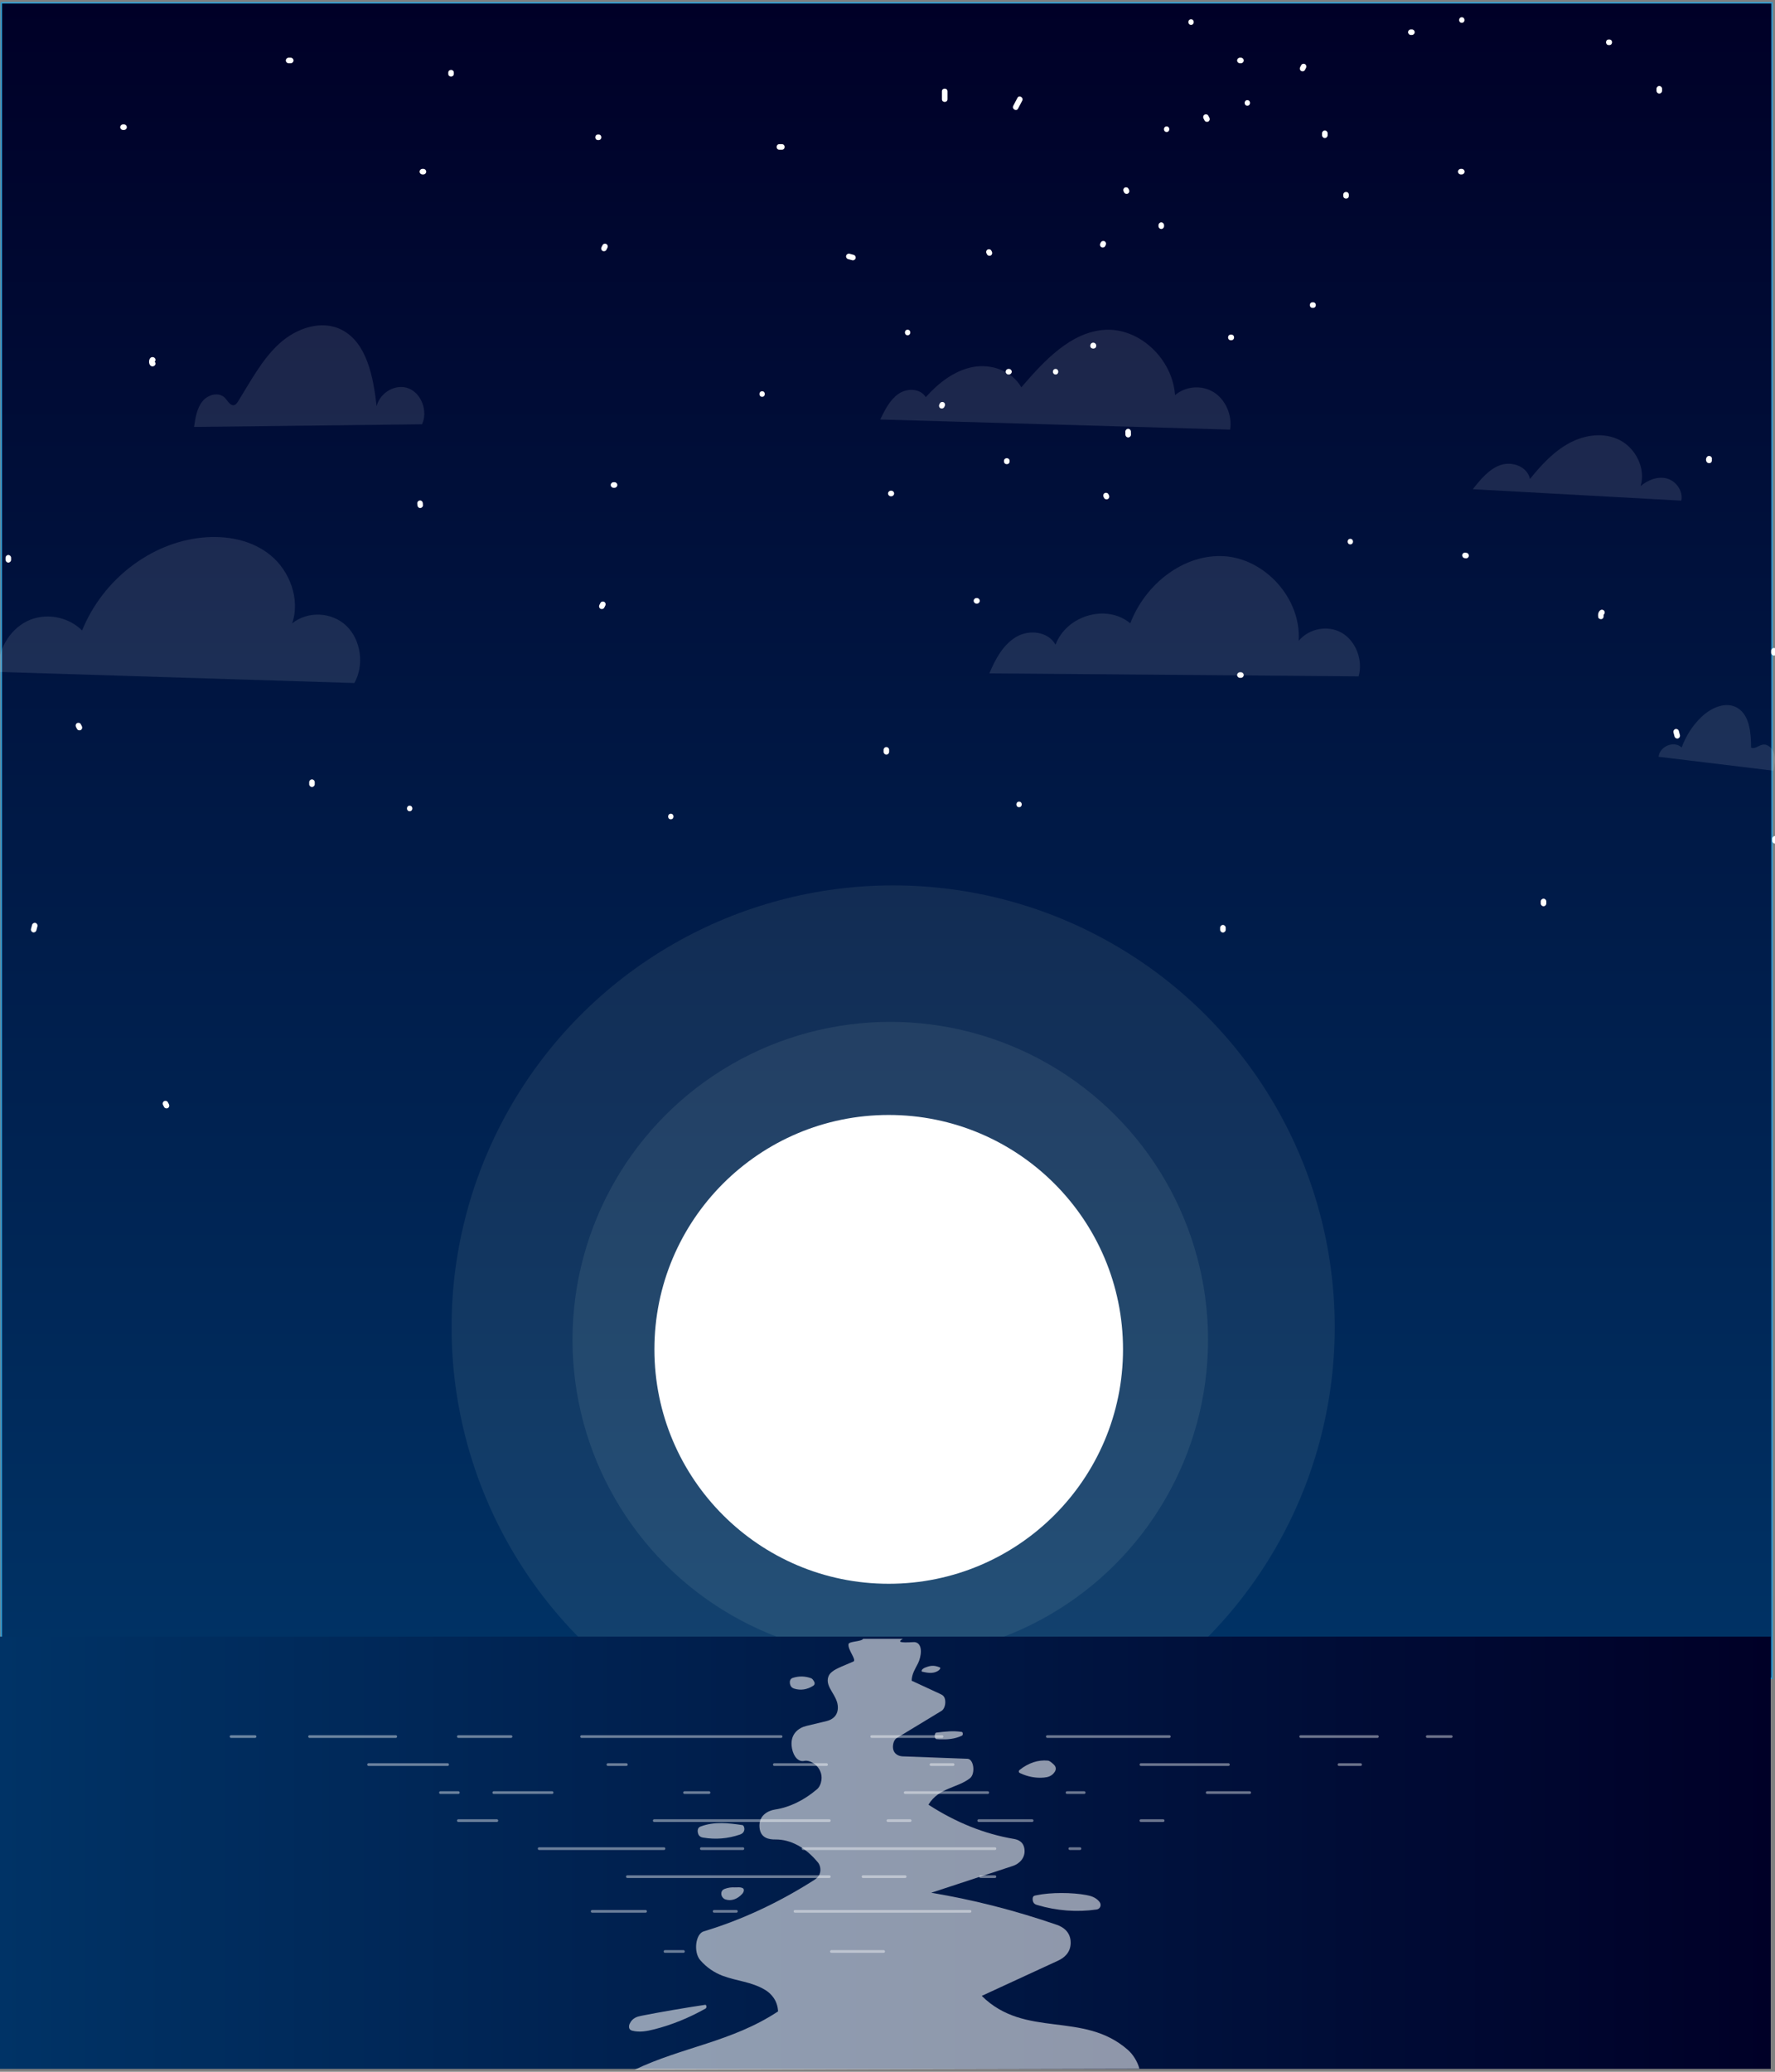 <?xml version="1.0" encoding="utf-8"?>
<!-- Generator: Adobe Illustrator 16.0.0, SVG Export Plug-In . SVG Version: 6.00 Build 0)  -->
<!DOCTYPE svg PUBLIC "-//W3C//DTD SVG 1.1//EN" "http://www.w3.org/Graphics/SVG/1.1/DTD/svg11.dtd">
<svg version="1.1" id="Layer_1" xmlns="http://www.w3.org/2000/svg" xmlns:xlink="http://www.w3.org/1999/xlink" x="0px" y="0px"
	 width="1200px" height="1400px" viewBox="0 0 1200 1400" enable-background="new 0 0 1200 1400" xml:space="preserve">
<rect x="0" y="0" width="1200" height="1400" fill="#808080" stroke="none"/>
<linearGradient id="SVGID_1_" gradientUnits="userSpaceOnUse" x1="-2474.527" y1="-1939.809" x2="-1342.26" y2="-1939.809" gradientTransform="matrix(2.244832e-11 -1 -1 -2.244832e-11 -1340.379 -1340.379)">
	<stop  offset="0" style="stop-color:#003366"/>
	<stop  offset="1" style="stop-color:#000027"/>
</linearGradient>
<rect x="0.852" y="1.881" fill="url(#SVGID_1_)" stroke="#3399CC" stroke-width="1.056" stroke-miterlimit="10" width="1197.157" height="1132.268"/>
<circle opacity="0.08" fill="#E5EDD4" cx="603.819" cy="896.834" r="298.526"/>
<circle opacity="0.08" fill="#E5FFEB" cx="601.876" cy="905.364" r="214.835"/>
<circle fill="#FFFFFF" cx="600.819" cy="911.839" r="158.403"/>
<linearGradient id="SVGID_2_" gradientUnits="userSpaceOnUse" x1="-1" y1="1252.011" x2="1197.098" y2="1252.011">
	<stop  offset="0" style="stop-color:#003366"/>
	<stop  offset="1" style="stop-color:#000027"/>
</linearGradient>
<rect x="-1" y="1105.973" fill="url(#SVGID_2_)" width="1198.098" height="292.076"/>
<g opacity="0.75">
	<g opacity="0.75">
		<path fill="#FFFFFF" d="M550.479,1270.392c-24.229,15.441-49.277,27.084-74.732,34.743c-5.516,1.659-7.043,13.936-2.414,19.355
			c4.451,5.21,9.828,8.601,15.113,10.614c9.539,3.634,19.515,4.01,28.743,9.523c4.089,2.442,8.513,7.163,8.818,14.583
			c-31.065,20.569-64.958,24.08-97.015,39.456l341.288-0.75c-1.365-5.201-4.59-9.889-7.706-12.637
			c-30.237-26.674-69.406-7.41-98.86-36.556c17.2-7.935,34.401-15.868,51.601-23.803c3.833-1.769,8.48-5.23,8.521-12.048
			c0.044-7.222-5.062-10.676-9.183-12.102c-28.123-9.722-56.535-16.979-85.089-21.735c18.442-6.055,36.887-12.11,55.33-18.168
			c3.756-1.232,8.592-5.122,7.671-11.502c-0.708-4.904-4.323-6.239-7.251-6.733c-19.693-3.311-39.13-11.104-57.644-23.113
			c7.107-11.629,19.562-11.174,28.057-17.854c3.863-3.037,2.624-13.001-1.623-13.16c-14.643-0.546-29.285-1.091-43.927-1.639
			c-2.985-0.11-7.037-2.03-6.445-7.517c0.247-2.281,1.251-4.106,2.525-4.878c10.091-6.117,20.182-12.233,30.272-18.348
			c1.583-0.96,2.677-3.602,2.524-6.472c-0.18-3.33-1.838-4.23-3.32-4.916c-6.466-2.994-12.931-5.988-19.396-8.983
			c0.091-4.698,2.479-8.117,4.258-11.69c2.187-4.395,3.437-12.376-1.126-14.14c-0.575-0.223-1.17-0.288-1.76-0.254
			c-10.395,0.622-10.516-0.275-7.35-2.198h-26.839c-1.147,1.946-9.661,1.562-9.901,3.595c-0.474,3.963,5.697,10.673,3.309,11.724
			c-5.165,2.271-11.572,4.612-14.18,6.74c-1.037,0.846-2.131,1.78-2.72,3.468c-2.547,7.307,6.636,12.647,6.414,21.155
			c-0.149,5.768-4.335,8.083-7.662,8.881c-4.543,1.093-9.086,2.183-13.628,3.273c-4.997,1.2-11.533,5.338-9.729,15.138
			c1.097,5.958,4.655,9.348,8.257,8.484c4.725-1.129,14.028,5.241,11.268,14.809c-0.547,1.896-1.477,3.397-2.58,4.335
			c-8.857,7.531-18.533,12.205-28.375,13.719c-4.753,0.729-11.256,4.002-10.525,12.104c0.657,7.303,6.459,8.177,10.76,8.131
			c10.247-0.112,20.492,5.43,28.839,15.649c0.741,0.906,1.296,2.229,1.497,3.753C555.129,1266.704,552.6,1269.04,550.479,1270.392z"
			/>
	</g>
	<g>
		<g opacity="0.75">
			<path fill="#FFFFFF" d="M650.202,1170.362c-5.661-0.931-11.366-0.245-17.04,0.44c-0.016,0.001-0.031,0.001-0.047,0.004
				c-1.593,0.144-1.58,4.234,0.01,4.422c0.754,0.089,1.511,0.126,2.264,0.147c5.024,0.161,10.144-0.187,14.96-2.505
				c0.795-0.38,0.703-2.37-0.118-2.506C650.221,1170.364,650.211,1170.363,650.202,1170.362z"/>
		</g>
		<g opacity="0.75">
			<path fill="#FFFFFF" d="M635.677,1127.113c-0.05-0.237-0.214-0.33-0.356-0.387c-3.341-1.351-5.81-1.392-9.111-0.143
				c-1.319,0.437-2.725,1.154-3.051,2.163c-0.065,0.202-0.113,0.461-0.041,0.657c0.068,0.175,0.204,0.218,0.324,0.243
				c3.508,0.769,7.157,1.514,10.506-0.436c0.55-0.319,1.097-0.721,1.535-1.377C635.607,1127.65,635.731,1127.379,635.677,1127.113z"
				/>
		</g>
		<g opacity="0.75">
			<path fill="#FFFFFF" d="M712.533,1192.517c-1.19-1.128-2.854-2.736-4.213-2.796c-6.478-0.592-13.036,1.573-18.925,6.248
				c-0.287,0.229-0.617,0.581-0.609,1.121c0.009,0.6,0.411,0.91,0.747,1.067c5.293,2.517,10.822,3.55,16.305,3.042
				c2.516-0.232,5.177-0.896,7.105-3.68c0.422-0.608,0.824-1.408,0.823-2.356C713.765,1193.976,713.139,1193.09,712.533,1192.517z"
				/>
		</g>
		<g opacity="0.75">
			<path fill="#FFFFFF" d="M744.042,1286.927c-0.106-0.91-0.562-1.563-1.012-2.079c-2.517-2.866-5.619-3.697-8.621-4.267
				c-9.424-1.788-24.065-1.87-33.477,0.1l0.103-0.003c-0.422,0.071-0.845,0.145-1.265,0.246c-0.443,0.106-0.912,0.247-1.248,0.757
				c-0.663,1.007-0.446,2.999,0.205,4.025c0.653,1.027,1.573,1.339,2.445,1.599c13.237,3.936,26.767,4.965,40.155,3.058
				C742.603,1290.179,744.296,1289.078,744.042,1286.927z"/>
		</g>
		<g opacity="0.75">
			<path fill="#FFFFFF" d="M550.357,1136.267c-0.84-1.437-1.139-1.688-1.854-2.14c-4.036-1.503-8.243-1.628-12.306-0.364
				c-0.782,0.242-1.649,0.646-2.043,1.832c-0.425,1.28-0.075,2.999,0.576,3.958s1.525,1.328,2.37,1.587
				c4.219,1.295,8.637,0.612,12.654-1.956c0.455-0.292,0.98-0.782,0.993-1.616C550.757,1137.065,550.564,1136.621,550.357,1136.267z
				"/>
		</g>
		<g opacity="0.75">
			<path fill="#FFFFFF" d="M502.031,1233.336h0.002C502.031,1233.336,502.03,1233.336,502.031,1233.336
				c-0.049-0.013-0.096-0.023-0.143-0.021c-9.531-1.401-18.707-2.541-28.065,0.889c-0.698,0.258-1.459,0.596-1.874,1.595
				c-0.582,1.406-0.148,3.503,0.656,4.533c0.805,1.031,1.854,1.267,2.853,1.438c8.228,1.415,16.575,0.729,24.687-2.027
				c1.166-0.397,2.488-1.045,2.986-2.902C503.512,1235.42,502.785,1233.527,502.031,1233.336z"/>
		</g>
		<g opacity="0.75">
			<path fill="#FFFFFF" d="M502.754,1276.616c-0.195-0.511-0.572-0.705-0.921-0.836c-1.908-0.722-3.062-0.292-5.146-0.377
				l0.31,0.022c-2.351-0.195-4.715,0.133-7.016,0.974c-0.936,0.343-2.009,1.001-2.276,2.579c-0.397,2.352,1.292,4.099,2.691,4.56
				c3.925,1.299,8.129-0.111,11.481-3.847C502.502,1278.997,503.165,1277.682,502.754,1276.616z"/>
		</g>
		<g opacity="0.75">
			<path fill="#FFFFFF" d="M433.619,1362.166c-2.934,0.587-6.156,1.45-7.984,5.532c-0.229,0.514-0.396,1.127-0.396,1.773
				c0.001,1.842,1.156,2.498,2.112,2.747c4.993,1.306,10.089,0.345,15.086-0.927c11.751-2.989,23.353-7.695,34.642-14.052
				c0.24-0.136,0.425-0.471,0.488-0.892l0,0c0.13-0.853-0.268-1.671-0.778-1.594C464.84,1356.489,445.051,1359.874,433.619,1362.166
				z"/>
		</g>
	</g>
</g>
<g>
	
		<line opacity="0.42" fill="none" stroke="#FFFFFF" stroke-width="1.834" stroke-linecap="round" stroke-miterlimit="10" x1="309.861" y1="1173.486" x2="345.482" y2="1173.486"/>
	
		<line opacity="0.42" fill="none" stroke="#FFFFFF" stroke-width="1.834" stroke-linecap="round" stroke-miterlimit="10" x1="393.17" y1="1173.486" x2="528.068" y2="1173.486"/>
	
		<line opacity="0.42" fill="none" stroke="#FFFFFF" stroke-width="1.834" stroke-linecap="round" stroke-miterlimit="10" x1="589.328" y1="1173.486" x2="636.865" y2="1173.486"/>
	
		<line opacity="0.42" fill="none" stroke="#FFFFFF" stroke-width="1.834" stroke-linecap="round" stroke-miterlimit="10" x1="708.053" y1="1173.486" x2="790.541" y2="1173.486"/>
	
		<line opacity="0.42" fill="none" stroke="#FFFFFF" stroke-width="1.834" stroke-linecap="round" stroke-miterlimit="10" x1="879.321" y1="1173.486" x2="931.208" y2="1173.486"/>
	
		<line opacity="0.42" fill="none" stroke="#FFFFFF" stroke-width="1.834" stroke-linecap="round" stroke-miterlimit="10" x1="964.907" y1="1173.486" x2="981.129" y2="1173.486"/>
	
		<line opacity="0.42" fill="none" stroke="#FFFFFF" stroke-width="1.834" stroke-linecap="round" stroke-miterlimit="10" x1="156.203" y1="1173.486" x2="172.424" y2="1173.486"/>
	
		<line opacity="0.42" fill="none" stroke="#FFFFFF" stroke-width="1.834" stroke-linecap="round" stroke-miterlimit="10" x1="209.265" y1="1173.486" x2="267.539" y2="1173.486"/>
	
		<line opacity="0.42" fill="none" stroke="#FFFFFF" stroke-width="1.834" stroke-linecap="round" stroke-miterlimit="10" x1="249.168" y1="1192.422" x2="302.617" y2="1192.422"/>
	
		<line opacity="0.42" fill="none" stroke="#FFFFFF" stroke-width="1.834" stroke-linecap="round" stroke-miterlimit="10" x1="410.98" y1="1192.422" x2="423.447" y2="1192.422"/>
	
		<line opacity="0.42" fill="none" stroke="#FFFFFF" stroke-width="1.834" stroke-linecap="round" stroke-miterlimit="10" x1="523.481" y1="1192.422" x2="558.785" y2="1192.422"/>
	
		<line opacity="0.42" fill="none" stroke="#FFFFFF" stroke-width="1.834" stroke-linecap="round" stroke-miterlimit="10" x1="449.579" y1="1318.714" x2="462.045" y2="1318.714"/>
	
		<line opacity="0.42" fill="none" stroke="#FFFFFF" stroke-width="1.834" stroke-linecap="round" stroke-miterlimit="10" x1="562.078" y1="1318.714" x2="597.384" y2="1318.714"/>
	
		<line opacity="0.42" fill="none" stroke="#FFFFFF" stroke-width="1.834" stroke-linecap="round" stroke-miterlimit="10" x1="629.386" y1="1192.422" x2="644.347" y2="1192.422"/>
	
		<line opacity="0.42" fill="none" stroke="#FFFFFF" stroke-width="1.834" stroke-linecap="round" stroke-miterlimit="10" x1="771.352" y1="1192.422" x2="830.485" y2="1192.422"/>
	
		<line opacity="0.42" fill="none" stroke="#FFFFFF" stroke-width="1.834" stroke-linecap="round" stroke-miterlimit="10" x1="905.252" y1="1192.422" x2="919.824" y2="1192.422"/>
	
		<line opacity="0.42" fill="none" stroke="#FFFFFF" stroke-width="1.834" stroke-linecap="round" stroke-miterlimit="10" x1="297.768" y1="1211.355" x2="309.861" y2="1211.355"/>
	
		<line opacity="0.42" fill="none" stroke="#FFFFFF" stroke-width="1.834" stroke-linecap="round" stroke-miterlimit="10" x1="333.815" y1="1211.355" x2="373.25" y2="1211.355"/>
	
		<line opacity="0.42" fill="none" stroke="#FFFFFF" stroke-width="1.834" stroke-linecap="round" stroke-miterlimit="10" x1="462.797" y1="1211.355" x2="479.341" y2="1211.355"/>
	
		<line opacity="0.42" fill="none" stroke="#FFFFFF" stroke-width="1.834" stroke-linecap="round" stroke-miterlimit="10" x1="611.949" y1="1211.355" x2="667.787" y2="1211.355"/>
	
		<line opacity="0.42" fill="none" stroke="#FFFFFF" stroke-width="1.834" stroke-linecap="round" stroke-miterlimit="10" x1="721.378" y1="1211.355" x2="732.965" y2="1211.355"/>
	
		<line opacity="0.42" fill="none" stroke="#FFFFFF" stroke-width="1.834" stroke-linecap="round" stroke-miterlimit="10" x1="816.115" y1="1211.355" x2="844.857" y2="1211.355"/>
	
		<line opacity="0.42" fill="none" stroke="#FFFFFF" stroke-width="1.834" stroke-linecap="round" stroke-miterlimit="10" x1="309.861" y1="1230.29" x2="335.891" y2="1230.29"/>
	
		<line opacity="0.42" fill="none" stroke="#FFFFFF" stroke-width="1.834" stroke-linecap="round" stroke-miterlimit="10" x1="661.675" y1="1230.29" x2="697.785" y2="1230.29"/>
	
		<line opacity="0.42" fill="none" stroke="#FFFFFF" stroke-width="1.834" stroke-linecap="round" stroke-miterlimit="10" x1="771.313" y1="1230.29" x2="786.353" y2="1230.29"/>
	
		<line opacity="0.42" fill="none" stroke="#FFFFFF" stroke-width="1.834" stroke-linecap="round" stroke-miterlimit="10" x1="600.273" y1="1230.29" x2="615.313" y2="1230.29"/>
	
		<line opacity="0.42" fill="none" stroke="#FFFFFF" stroke-width="1.834" stroke-linecap="round" stroke-miterlimit="10" x1="442.305" y1="1230.29" x2="560.668" y2="1230.29"/>
	
		<line opacity="0.42" fill="none" stroke="#FFFFFF" stroke-width="1.834" stroke-linecap="round" stroke-miterlimit="10" x1="436.438" y1="1291.601" x2="400.326" y2="1291.601"/>
	
		<line opacity="0.42" fill="none" stroke="#FFFFFF" stroke-width="1.834" stroke-linecap="round" stroke-miterlimit="10" x1="497.84" y1="1291.601" x2="482.799" y2="1291.601"/>
	
		<line opacity="0.42" fill="none" stroke="#FFFFFF" stroke-width="1.834" stroke-linecap="round" stroke-miterlimit="10" x1="655.809" y1="1291.601" x2="537.444" y2="1291.601"/>
	
		<line opacity="0.42" fill="none" stroke="#FFFFFF" stroke-width="1.834" stroke-linecap="round" stroke-miterlimit="10" x1="364.488" y1="1249.225" x2="448.873" y2="1249.225"/>
	
		<line opacity="0.42" fill="none" stroke="#FFFFFF" stroke-width="1.834" stroke-linecap="round" stroke-miterlimit="10" x1="474.127" y1="1249.225" x2="502.232" y2="1249.225"/>
	
		<line opacity="0.42" fill="none" stroke="#FFFFFF" stroke-width="1.834" stroke-linecap="round" stroke-miterlimit="10" x1="723.265" y1="1249.225" x2="730.108" y2="1249.225"/>
	
		<line opacity="0.42" fill="none" stroke="#FFFFFF" stroke-width="1.834" stroke-linecap="round" stroke-miterlimit="10" x1="542.953" y1="1249.225" x2="672.633" y2="1249.225"/>
	
		<line opacity="0.42" fill="none" stroke="#FFFFFF" stroke-width="1.834" stroke-linecap="round" stroke-miterlimit="10" x1="424.117" y1="1268.159" x2="560.668" y2="1268.159"/>
	
		<line opacity="0.42" fill="none" stroke="#FFFFFF" stroke-width="1.834" stroke-linecap="round" stroke-miterlimit="10" x1="583.436" y1="1268.159" x2="611.949" y2="1268.159"/>
	
		<line opacity="0.42" fill="none" stroke="#FFFFFF" stroke-width="1.834" stroke-linecap="round" stroke-miterlimit="10" x1="662.94" y1="1268.159" x2="672.633" y2="1268.159"/>
</g>
<g>
	<g>
		<path fill="#FFFF33" d="M739.229,233.685c0.118-0.359-0.386-0.348-0.263,0.006"/>
		<g>
			<path fill="#FFFFFF" d="M741.041,234.185c0.108-0.582,0.115-1.158-0.217-1.673c-0.385-0.594-1.013-0.972-1.729-0.972
				c-1.443,0-2.205,1.354-1.942,2.65c0.203,1.005,1.377,1.57,2.312,1.312c1.038-0.285,1.516-1.309,1.312-2.312
				c-0.007-0.031-0.013-0.063-0.02-0.096c0,0.333,0,0.666,0,1c-0.048,0.106-0.097,0.213-0.146,0.319
				c-0.225,0.225-0.449,0.449-0.674,0.675c-0.115,0.048-0.229,0.096-0.345,0.144c-0.333,0-0.666,0-0.999,0
				c-0.115-0.05-0.229-0.1-0.344-0.148c-0.225-0.226-0.449-0.45-0.674-0.675c-0.049-0.107-0.096-0.215-0.145-0.321
				c0-0.333,0-0.667,0-1c-0.006,0.032-0.012,0.064-0.018,0.097c-0.188,1.007,0.264,2.023,1.312,2.312
				C739.652,235.751,740.854,235.192,741.041,234.185L741.041,234.185z"/>
		</g>
	</g>
	<g>
		<path fill="#FFFF33" d="M745.879,164.708c-0.121,0.232-0.244,0.466-0.366,0.697"/>
		<g>
			<path fill="#FFFFFF" d="M744.256,163.76c-0.121,0.232-0.244,0.465-0.366,0.697c-0.478,0.906-0.237,2.037,0.675,2.571
				c0.854,0.501,2.094,0.231,2.571-0.675c0.122-0.231,0.245-0.464,0.366-0.697c0.475-0.908,0.24-2.035-0.674-2.571
				C745.976,162.586,744.729,162.852,744.256,163.76L744.256,163.76z"/>
		</g>
	</g>
	<g>
		<path fill="#FFFF33" d="M761.636,129.141c-0.122-0.232-0.245-0.465-0.366-0.697"/>
		<g>
			<path fill="#FFFFFF" d="M763.259,128.192c-0.122-0.232-0.245-0.465-0.366-0.697c-0.475-0.907-1.72-1.174-2.572-0.675
				c-0.914,0.535-1.148,1.664-0.674,2.571c0.121,0.233,0.244,0.466,0.366,0.697c0.477,0.906,1.718,1.175,2.571,0.675
				C763.497,130.229,763.736,129.099,763.259,128.192L763.259,128.192z"/>
		</g>
	</g>
	<g>
		<path fill="#FFFF33" d="M785.088,152.854c0-0.232,0-0.465,0-0.697"/>
		<g>
			<path fill="#FFFFFF" d="M786.968,152.854c0-0.232,0-0.465,0-0.697c0-1.024-0.855-1.88-1.88-1.88s-1.88,0.855-1.88,1.88
				c0,0.232,0,0.465,0,0.697c0,1.024,0.855,1.88,1.88,1.88S786.968,153.878,786.968,152.854L786.968,152.854z"/>
		</g>
	</g>
	<g>
		<path fill="#FFFF33" d="M762.715,293.728c-0.012-0.696-0.023-1.393-0.037-2.089"/>
		<g>
			<path fill="#FFFFFF" d="M764.595,293.728c-0.012-0.696-0.024-1.393-0.037-2.089c-0.021-1.024-0.84-1.88-1.88-1.88
				c-1.01,0-1.899,0.855-1.88,1.88c0.014,0.696,0.025,1.393,0.037,2.089c0.018,1.024,0.843,1.88,1.88,1.88
				C763.727,295.607,764.611,294.752,764.595,293.728L764.595,293.728z"/>
		</g>
	</g>
	<g>
		<path fill="#FFFF33" d="M748.077,335.571c-0.121-0.233-0.244-0.466-0.366-0.698"/>
		<g>
			<path fill="#FFFFFF" d="M749.7,334.623c-0.121-0.233-0.244-0.466-0.366-0.698c-0.477-0.906-1.718-1.175-2.572-0.675
				c-0.912,0.534-1.15,1.665-0.674,2.571c0.122,0.233,0.244,0.466,0.366,0.698c0.474,0.908,1.721,1.174,2.571,0.675
				C749.941,336.658,750.174,335.531,749.7,334.623L749.7,334.623z"/>
		</g>
	</g>
	<g>
		<path fill="#FFFF33" d="M713.634,251.186C713.33,251.186,713.33,251.186,713.634,251.186"/>
		<g>
			<path fill="#FFFFFF" d="M713.634,253.065c2.425,0,2.425-3.76,0-3.76S711.209,253.065,713.634,253.065L713.634,253.065z"/>
		</g>
	</g>
	<g>
		<path fill="#FFFF33" d="M682.12,251.186c-0.122,0-0.243,0-0.367,0"/>
		<g>
			<path fill="#FFFFFF" d="M682.12,249.306c-0.122,0-0.245,0-0.367,0c-1.024,0-1.88,0.855-1.88,1.88s0.855,1.88,1.88,1.88
				c0.122,0,0.245,0,0.367,0c1.024,0,1.88-0.855,1.88-1.88S683.145,249.306,682.12,249.306L682.12,249.306z"/>
		</g>
	</g>
	<g>
		<path fill="#FFFF33" d="M680.654,311.859C680.654,311.283,680.654,311.283,680.654,311.859"/>
		<g>
			<path fill="#FFFFFF" d="M682.534,311.859c0-0.145,0-0.288,0-0.432c0-2.425-3.76-2.425-3.76,0c0,0.144,0,0.287,0,0.432
				C678.774,314.283,682.534,314.283,682.534,311.859c0-0.145,0-0.288,0-0.432c0-2.425-3.76-2.425-3.76,0c0,0.144,0,0.287,0,0.432
				C678.774,314.283,682.534,314.283,682.534,311.859L682.534,311.859z"/>
		</g>
	</g>
	<g>
		<path fill="#FFFF33" d="M636.684,274.2c0.121-0.231,0.244-0.466,0.365-0.697"/>
		<g>
			<path fill="#FFFFFF" d="M638.307,275.148c0.122-0.232,0.244-0.464,0.365-0.697c0.476-0.907,0.239-2.036-0.674-2.571
				c-0.854-0.499-2.098-0.232-2.572,0.675c-0.122,0.232-0.244,0.464-0.365,0.697c-0.476,0.907-0.239,2.036,0.674,2.571
				C636.588,276.322,637.832,276.056,638.307,275.148L638.307,275.148z"/>
		</g>
	</g>
	<g>
		<path fill="#FFFF33" d="M613.598,224.685"/>
		<g>
			<path fill="#FFFFFF" d="M613.598,226.564c2.424,0,2.424-3.76,0-3.76S611.174,226.564,613.598,226.564L613.598,226.564z"/>
		</g>
	</g>
	<g>
		<path fill="#FFFF33" d="M668.929,170.984c-0.122-0.232-0.244-0.463-0.365-0.697"/>
		<g>
			<path fill="#FFFFFF" d="M670.552,170.036c-0.122-0.232-0.244-0.465-0.365-0.697c-0.472-0.909-1.722-1.173-2.571-0.675
				c-0.916,0.536-1.147,1.662-0.675,2.571c0.121,0.233,0.243,0.466,0.365,0.697c0.477,0.906,1.718,1.175,2.571,0.675
				C670.79,172.073,671.029,170.942,670.552,170.036L670.552,170.036z"/>
		</g>
	</g>
	<g>
		<path fill="#FFFF33" d="M602.605,333.479c-0.124,0-0.245,0-0.367,0"/>
		<g>
			<path fill="#FFFFFF" d="M602.605,331.599c-0.122,0-0.245,0-0.367,0c-1.024,0-1.88,0.855-1.88,1.88s0.855,1.88,1.88,1.88
				c0.122,0,0.245,0,0.367,0c1.024,0,1.88-0.855,1.88-1.88S603.63,331.599,602.605,331.599L602.605,331.599z"/>
		</g>
	</g>
	<g>
		<path fill="#FFFF33" d="M660.5,406.008c-0.121,0-0.244,0-0.365,0"/>
		<g>
			<path fill="#FFFFFF" d="M660.5,404.128c-0.122,0-0.243,0-0.365,0c-1.024,0-1.88,0.855-1.88,1.88s0.855,1.88,1.88,1.88
				c0.122,0,0.243,0,0.365,0c1.024,0,1.88-0.855,1.88-1.88S661.524,404.128,660.5,404.128L660.5,404.128z"/>
		</g>
	</g>
	<g>
		<path fill="#FFFF33" d="M838.96,456.156c-0.24,0-0.479,0-0.719,0"/>
		<g>
			<path fill="#FFFFFF" d="M838.96,454.276c-0.239,0-0.479,0-0.719,0c-1.024,0-1.88,0.855-1.88,1.88s0.855,1.88,1.88,1.88
				c0.239,0,0.479,0,0.719,0c1.024,0,1.88-0.855,1.88-1.88S839.984,454.276,838.96,454.276L838.96,454.276z"/>
		</g>
	</g>
	<g>
		<path fill="#FFFF33" d="M912.891,365.994"/>
		<g>
			<path fill="#FFFFFF" d="M912.891,367.874c2.424,0,2.424-3.76,0-3.76S910.467,367.874,912.891,367.874L912.891,367.874z"/>
		</g>
	</g>
	<g>
		<path fill="#FFFF33" d="M991.135,375.445c-0.238-0.05-0.475-0.1-0.71-0.148"/>
		<g>
			<path fill="#FFFFFF" d="M991.635,373.633c-0.237-0.05-0.474-0.1-0.71-0.148c-1.003-0.209-2.028,0.279-2.312,1.312
				c-0.259,0.94,0.31,2.104,1.312,2.312c0.237,0.05,0.474,0.099,0.71,0.148c1.002,0.21,2.028-0.279,2.312-1.312
				C993.206,375.005,992.638,373.843,991.635,373.633L991.635,373.633z"/>
		</g>
	</g>
	<g>
		<path fill="#FFFF33" d="M832.5,228.02C831.906,228.02,831.906,228.02,832.5,228.02"/>
		<g>
			<path fill="#FFFFFF" d="M832.5,226.14c-0.148,0-0.297,0-0.445,0c-2.424,0-2.424,3.76,0,3.76c0.148,0,0.297,0,0.445,0
				C834.924,229.899,834.924,226.14,832.5,226.14c-0.148,0-0.297,0-0.445,0c-2.424,0-2.424,3.76,0,3.76c0.148,0,0.297,0,0.445,0
				C834.924,229.899,834.924,226.14,832.5,226.14L832.5,226.14z"/>
		</g>
	</g>
	<g>
		<path fill="#FFFF33" d="M887.769,206.162C887.175,206.162,887.175,206.162,887.769,206.162"/>
		<g>
			<path fill="#FFFFFF" d="M887.769,204.282c-0.148,0-0.297,0-0.445,0c-2.425,0-2.425,3.76,0,3.76c0.148,0,0.297,0,0.445,0
				C890.193,208.042,890.193,204.282,887.769,204.282c-0.148,0-0.297,0-0.445,0c-2.425,0-2.425,3.76,0,3.76c0.148,0,0.297,0,0.445,0
				C890.193,208.042,890.193,204.282,887.769,204.282L887.769,204.282z"/>
		</g>
	</g>
	<g>
		<path fill="#FFFF33" d="M815.99,80.482c-0.239-0.455-0.479-0.91-0.718-1.365"/>
		<g>
			<path fill="#FFFFFF" d="M817.613,79.534c-0.239-0.455-0.479-0.91-0.718-1.365c-0.477-0.906-1.718-1.175-2.571-0.675
				c-0.913,0.535-1.151,1.665-0.675,2.571c0.239,0.455,0.479,0.91,0.718,1.365c0.477,0.906,1.718,1.175,2.572,0.675
				C817.852,81.57,818.09,80.44,817.613,79.534L817.613,79.534z"/>
		</g>
	</g>
	<g>
		<path fill="#FFFF33" d="M843.267,69.555"/>
		<g>
			<path fill="#FFFFFF" d="M843.267,71.435c2.425,0,2.425-3.76,0-3.76S840.842,71.435,843.267,71.435L843.267,71.435z"/>
		</g>
	</g>
	<g>
		<path fill="#FFFF33" d="M788.715,87.312"/>
		<g>
			<path fill="#FFFFFF" d="M788.715,89.192c2.424,0,2.424-3.76,0-3.76S786.291,89.192,788.715,89.192L788.715,89.192z"/>
		</g>
	</g>
	<g>
		<path fill="#FFFF33" d="M805.224,14.911"/>
		<g>
			<path fill="#FFFFFF" d="M805.224,16.791c2.425,0,2.425-3.76,0-3.76S802.799,16.791,805.224,16.791L805.224,16.791z"/>
		</g>
	</g>
	<g>
		<path fill="#FFFF33" d="M838.96,40.866c-0.24,0-0.479,0-0.719,0"/>
		<g>
			<path fill="#FFFFFF" d="M838.96,38.986c-0.239,0-0.479,0-0.719,0c-1.024,0-1.88,0.855-1.88,1.88s0.855,1.88,1.88,1.88
				c0.239,0,0.479,0,0.719,0c1.024,0,1.88-0.855,1.88-1.88S839.984,38.986,838.96,38.986L838.96,38.986z"/>
		</g>
	</g>
	<g>
		<path fill="#FFFF33" d="M881.308,44.965c-0.238,0.455-0.478,0.91-0.718,1.365"/>
		<g>
			<path fill="#FFFFFF" d="M879.685,44.017c-0.238,0.455-0.478,0.91-0.718,1.365c-0.479,0.906-0.237,2.037,0.674,2.571
				c0.855,0.501,2.095,0.23,2.572-0.675c0.24-0.454,0.479-0.909,0.718-1.365c0.476-0.907,0.239-2.036-0.675-2.571
				C881.403,42.842,880.16,43.109,879.685,44.017L879.685,44.017z"/>
		</g>
	</g>
	<g>
		<path fill="#FFFF33" d="M895.663,91.412c0-0.455,0-0.912,0-1.367"/>
		<g>
			<path fill="#FFFFFF" d="M897.543,91.412c0-0.456,0-0.911,0-1.367c0-1.024-0.855-1.88-1.88-1.88s-1.88,0.855-1.88,1.88
				c0,0.456,0,0.911,0,1.367c0,1.024,0.855,1.88,1.88,1.88S897.543,92.437,897.543,91.412L897.543,91.412z"/>
		</g>
	</g>
	<g>
		<path fill="#FFFF33" d="M910.02,132.395C910.02,131.266,910.02,131.266,910.02,132.395"/>
		<g>
			<path fill="#FFFFFF" d="M911.899,132.395c0-0.282,0-0.564,0-0.847c0-2.424-3.76-2.424-3.76,0c0,0.282,0,0.564,0,0.847
				C908.14,134.818,911.899,134.818,911.899,132.395c0-0.282,0-0.564,0-0.847c0-2.424-3.76-2.424-3.76,0c0,0.282,0,0.564,0,0.847
				C908.14,134.818,911.899,134.818,911.899,132.395L911.899,132.395z"/>
		</g>
	</g>
	<g>
		<path fill="#FFFF33" d="M954.521,21.74c-0.239,0-0.479,0-0.718,0"/>
		<g>
			<path fill="#FFFFFF" d="M954.521,19.86c-0.239,0-0.479,0-0.718,0c-1.024,0-1.88,0.855-1.88,1.88s0.855,1.88,1.88,1.88
				c0.239,0,0.479,0,0.718,0c1.024,0,1.88-0.855,1.88-1.88S955.546,19.86,954.521,19.86L954.521,19.86z"/>
		</g>
	</g>
	<g>
		<path fill="#FFFF33" d="M988.256,13.545"/>
		<g>
			<path fill="#FFFFFF" d="M988.256,15.425c2.424,0,2.424-3.76,0-3.76S985.832,15.425,988.256,15.425L988.256,15.425z"/>
		</g>
	</g>
	<g>
		<path fill="#FFFF33" d="M988.256,116c-0.238,0-0.478,0-0.717,0"/>
		<g>
			<path fill="#FFFFFF" d="M988.256,114.12c-0.239,0-0.478,0-0.717,0c-1.024,0-1.88,0.855-1.88,1.88s0.855,1.88,1.88,1.88
				c0.239,0,0.478,0,0.717,0c1.024,0,1.88-0.855,1.88-1.88S989.28,114.12,988.256,114.12L988.256,114.12z"/>
		</g>
	</g>
	<g>
		<path fill="#FFFF33" d="M1088.026,28.572C1087.435,28.572,1087.435,28.572,1088.026,28.572"/>
		<g>
			<path fill="#FFFFFF" d="M1088.026,26.692c-0.147,0-0.296,0-0.444,0c-2.424,0-2.424,3.76,0,3.76c0.148,0,0.297,0,0.444,0
				C1090.451,30.452,1090.451,26.692,1088.026,26.692c-0.147,0-0.296,0-0.444,0c-2.424,0-2.424,3.76,0,3.76c0.148,0,0.297,0,0.444,0
				C1090.451,30.452,1090.451,26.692,1088.026,26.692L1088.026,26.692z"/>
		</g>
	</g>
	<g>
		<path fill="#FFFF33" d="M1121.764,61.356c0-0.456,0-0.909,0-1.366"/>
		<g>
			<path fill="#FFFFFF" d="M1123.644,61.356c0-0.455,0-0.911,0-1.366c0-1.024-0.855-1.88-1.88-1.88s-1.88,0.855-1.88,1.88
				c0,0.455,0,0.911,0,1.366c0,1.024,0.855,1.88,1.88,1.88S1123.644,62.381,1123.644,61.356L1123.644,61.356z"/>
		</g>
	</g>
	<g>
		<path fill="#FFFF33" d="M1155.477,311.109c-0.351,0.118-0.325-1.279,0.02-1.115"/>
		<g>
			<path fill="#FFFFFF" d="M1154.977,309.297c-0.015,0.002-0.03,0.005-0.045,0.007c0.333,0,0.666,0,0.999,0
				c0.923,1.288,1.302,1.641,1.136,1.058c0.138,0.522,0.04,0.38,0.039,0.173c0.011-0.198-0.004-0.114-0.043,0.252
				c0.005-0.024,0.011-0.049,0.016-0.074c-0.121,0.381-0.361,0.68-0.72,0.896c-0.315,0.086-0.632,0.172-0.948,0.257
				c-0.138-0.02-0.275-0.039-0.414-0.059c0.984,0.284,2.043-0.335,2.312-1.312c0.274-0.997-0.329-2.029-1.312-2.312
				c-1.596-0.46-2.59,0.956-2.65,2.353c-0.021,0.507,0.117,1.014,0.354,1.457c0.459,0.858,1.395,1.066,2.277,0.931
				c1.014-0.156,1.561-1.412,1.312-2.312C1156.994,309.537,1155.988,309.141,1154.977,309.297L1154.977,309.297z"/>
		</g>
	</g>
	<g>
		<path fill="#FFFF33" d="M1082.298,416.531c-0.195-1.048,0.155-2.338,0.718-2.641"/>
		<g>
			<path fill="#FFFFFF" d="M1084.11,416.031c0.072,0.452,0.014-0.072,0.013-0.147c0.001-0.109,0.007-0.219,0.018-0.328
				c-0.035,0.231-0.032,0.24,0.008,0.025c0.024-0.123,0.268-0.69,0.051-0.236c0.108-0.179,0.078-0.154-0.092,0.074
				c0.143-0.144,0.096-0.112-0.143,0.095c0.862-0.549,1.207-1.662,0.674-2.571c-0.503-0.858-1.707-1.226-2.572-0.675
				c-1.588,1.011-1.854,3.052-1.581,4.764c0.161,1.013,1.408,1.562,2.312,1.312C1083.866,418.05,1084.271,417.043,1084.11,416.031
				L1084.11,416.031z"/>
		</g>
	</g>
	<g>
		<path fill="#FFFF33" d="M1133.896,497.204c-0.24-0.911-0.48-1.819-0.722-2.73"/>
		<g>
			<path fill="#FFFFFF" d="M1135.709,496.704c-0.24-0.91-0.48-1.82-0.722-2.73c-0.262-0.989-1.332-1.582-2.312-1.312
				c-0.994,0.273-1.574,1.322-1.312,2.312c0.241,0.91,0.481,1.82,0.722,2.73c0.262,0.99,1.333,1.582,2.312,1.312
				C1135.392,498.743,1135.971,497.694,1135.709,496.704L1135.709,496.704z"/>
		</g>
	</g>
	<g>
		<path fill="#FFFF33" d="M1199.282,441.129c0-0.455,0-0.91,0-1.365"/>
		<g>
			<path fill="#FFFFFF" d="M1201.162,441.129c0-0.455,0-0.91,0-1.365c0-1.024-0.855-1.88-1.88-1.88s-1.88,0.855-1.88,1.88
				c0,0.455,0,0.91,0,1.365c0,1.024,0.855,1.88,1.88,1.88S1201.162,442.153,1201.162,441.129L1201.162,441.129z"/>
		</g>
	</g>
	<g>
		<path fill="#FFFF33" d="M1200,568.174c0-0.455,0-0.91,0-1.366"/>
		<g>
			<path fill="#FFFFFF" d="M1201.88,568.174c0-0.455,0-0.911,0-1.366c0-1.024-0.855-1.88-1.88-1.88s-1.88,0.855-1.88,1.88
				c0,0.455,0,0.911,0,1.366c0,1.024,0.855,1.88,1.88,1.88S1201.88,569.198,1201.88,568.174L1201.88,568.174z"/>
		</g>
	</g>
	<g>
		<path fill="#FFFF33" d="M1043.524,610.523c0-0.455,0-0.91,0-1.366"/>
		<g>
			<path fill="#FFFFFF" d="M1045.404,610.523c0-0.455,0-0.911,0-1.366c0-1.024-0.855-1.88-1.88-1.88s-1.88,0.855-1.88,1.88
				c0,0.455,0,0.911,0,1.366c0,1.024,0.855,1.88,1.88,1.88S1045.404,611.548,1045.404,610.523L1045.404,610.523z"/>
		</g>
	</g>
	<g>
		<path fill="#FFFF33" d="M826.757,628.283c0-0.457,0-0.912,0-1.367"/>
		<g>
			<path fill="#FFFFFF" d="M828.637,628.283c0-0.456,0-0.911,0-1.367c0-1.024-0.855-1.88-1.88-1.88s-1.88,0.855-1.88,1.88
				c0,0.456,0,0.911,0,1.367c0,1.024,0.855,1.88,1.88,1.88S828.637,629.308,828.637,628.283L828.637,628.283z"/>
		</g>
	</g>
	<g>
		<path fill="#FFFF33" d="M688.944,543.584"/>
		<g>
			<path fill="#FFFFFF" d="M688.944,545.464c2.425,0,2.425-3.76,0-3.76S686.52,545.464,688.944,545.464L688.944,545.464z"/>
		</g>
	</g>
	<g>
		<path fill="#FFFF33" d="M599.222,508.067c0-0.456,0-0.911,0-1.366"/>
		<g>
			<path fill="#FFFFFF" d="M601.102,508.067c0-0.455,0-0.911,0-1.366c0-1.024-0.855-1.88-1.88-1.88s-1.88,0.855-1.88,1.88
				c0,0.455,0,0.911,0,1.366c0,1.024,0.855,1.88,1.88,1.88S601.102,509.092,601.102,508.067L601.102,508.067z"/>
		</g>
	</g>
	<g>
		<path fill="#FFFF33" d="M453.514,551.781"/>
		<g>
			<path fill="#FFFFFF" d="M453.514,553.661c2.424,0,2.424-3.76,0-3.76S451.09,553.661,453.514,553.661L453.514,553.661z"/>
		</g>
	</g>
	<g>
		<path fill="#FFFF33" d="M407.576,408.343c-0.239,0.455-0.479,0.91-0.718,1.366"/>
		<g>
			<path fill="#FFFFFF" d="M405.953,407.395c-0.239,0.455-0.479,0.91-0.718,1.366c-0.476,0.907-0.239,2.036,0.675,2.571
				c0.853,0.5,2.096,0.232,2.571-0.675c0.239-0.455,0.479-0.91,0.718-1.366c0.477-0.906,0.238-2.037-0.674-2.571
				C407.671,406.22,406.43,406.488,405.953,407.395L405.953,407.395z"/>
		</g>
	</g>
	<g>
		<path fill="#FFFF33" d="M415.471,327.742c-0.239,0-0.479,0-0.717,0"/>
		<g>
			<path fill="#FFFFFF" d="M415.471,325.862c-0.239,0-0.478,0-0.717,0c-1.024,0-1.88,0.855-1.88,1.88s0.855,1.88,1.88,1.88
				c0.239,0,0.478,0,0.717,0c1.024,0,1.88-0.855,1.88-1.88S416.495,325.862,415.471,325.862L415.471,325.862z"/>
		</g>
	</g>
	<g>
		<path fill="#FFFF33" d="M515.241,266.27"/>
		<g>
			<path fill="#FFFFFF" d="M515.241,268.149c2.425,0,2.425-3.76,0-3.76S512.816,268.149,515.241,268.149L515.241,268.149z"/>
		</g>
	</g>
	<g>
		<path fill="#FFFF33" d="M409.012,166.545c-0.239,0.456-0.479,0.912-0.718,1.367"/>
		<g>
			<path fill="#FFFFFF" d="M407.389,165.597c-0.239,0.455-0.479,0.911-0.718,1.367c-0.477,0.906-0.238,2.036,0.675,2.571
				c0.854,0.5,2.095,0.231,2.571-0.675c0.239-0.455,0.479-0.911,0.718-1.367c0.477-0.907,0.239-2.036-0.674-2.571
				C409.107,164.422,407.864,164.689,407.389,165.597L407.389,165.597z"/>
		</g>
	</g>
	<g>
		<path fill="#FFFF33" d="M404.705,92.777C404.112,92.777,404.112,92.777,404.705,92.777"/>
		<g>
			<path fill="#FFFFFF" d="M404.705,90.897c-0.148,0-0.297,0-0.444,0c-2.425,0-2.425,3.76,0,3.76c0.147,0,0.296,0,0.444,0
				C407.129,94.657,407.129,90.897,404.705,90.897c-0.148,0-0.297,0-0.444,0c-2.425,0-2.425,3.76,0,3.76c0.147,0,0.296,0,0.444,0
				C407.129,94.657,407.129,90.897,404.705,90.897L404.705,90.897z"/>
		</g>
	</g>
	<g>
		<path fill="#FFFF33" d="M286.271,116c-0.239,0-0.479,0-0.718,0"/>
		<g>
			<path fill="#FFFFFF" d="M286.271,114.12c-0.239,0-0.479,0-0.718,0c-1.024,0-1.88,0.855-1.88,1.88s0.855,1.88,1.88,1.88
				c0.239,0,0.479,0,0.718,0c1.024,0,1.88-0.855,1.88-1.88S287.296,114.12,286.271,114.12L286.271,114.12z"/>
		</g>
	</g>
	<g>
		<path fill="#FFFF33" d="M304.934,49.062C304.934,50.191,304.934,50.191,304.934,49.062"/>
		<g>
			<path fill="#FFFFFF" d="M303.054,49.062c0,0.282,0,0.564,0,0.847c0,2.425,3.76,2.425,3.76,0c0-0.282,0-0.564,0-0.847
				C306.813,46.639,303.054,46.639,303.054,49.062c0,0.282,0,0.564,0,0.847c0,2.425,3.76,2.425,3.76,0c0-0.282,0-0.564,0-0.847
				C306.813,46.639,303.054,46.639,303.054,49.062L303.054,49.062z"/>
		</g>
	</g>
	<g>
		<path fill="#FFFF33" d="M284.06,341.417c-0.026-0.45-0.052-0.9-0.078-1.351"/>
		<g>
			<path fill="#FFFFFF" d="M285.939,341.417c-0.026-0.45-0.052-0.9-0.078-1.351c-0.06-1.022-0.811-1.88-1.88-1.88
				c-0.979,0-1.939,0.856-1.88,1.88c0.026,0.45,0.052,0.9,0.078,1.351c0.06,1.022,0.811,1.88,1.88,1.88
				C285.039,343.297,285.999,342.44,285.939,341.417L285.939,341.417z"/>
		</g>
	</g>
	<g>
		<path fill="#FFFF33" d="M195.115,40.866c0.479,0,0.957,0,1.436,0"/>
		<g>
			<path fill="#FFFFFF" d="M195.115,42.746c0.479,0,0.957,0,1.436,0c1.024,0,1.88-0.855,1.88-1.88s-0.855-1.88-1.88-1.88
				c-0.479,0-0.957,0-1.436,0c-1.024,0-1.88,0.855-1.88,1.88S194.091,42.746,195.115,42.746L195.115,42.746z"/>
		</g>
	</g>
	<g>
		<path fill="#FFFF33" d="M83.141,85.947c0.239,0,0.479,0,0.719,0"/>
		<g>
			<path fill="#FFFFFF" d="M83.141,87.827c0.239,0,0.479,0,0.719,0c1.024,0,1.88-0.855,1.88-1.88s-0.855-1.88-1.88-1.88
				c-0.239,0-0.479,0-0.719,0c-1.024,0-1.88,0.855-1.88,1.88S82.116,87.827,83.141,87.827L83.141,87.827z"/>
		</g>
	</g>
	<g>
		<path fill="#FFFF33" d="M103.235,245.703c-0.727,0.113-0.729-2.623-0.002-2.515"/>
		<g>
			<path fill="#FFFFFF" d="M103.235,243.823c-0.017,0.001-0.033,0.002-0.05,0.004c0.441,0.007,0.813,0.154,1.117,0.443
				c0.223,0.315,0.287,0.393,0.194,0.232c0.138,0.349,0.175,0.434,0.112,0.253c-0.035-0.103-0.054-0.21-0.071-0.316
				c0.11,0.655,0.035,0.222,0.031,0.054c-0.003-0.121,0.004-0.242,0.014-0.363c-0.05,0.64-0.037,0.25,0.003,0.083
				c0.102-0.422-0.185,0.349-0.06,0.122c-0.254,0.459-0.954,0.754-1.293,0.733c1.023,0.062,1.88-0.902,1.88-1.88
				c0-1.071-0.857-1.817-1.88-1.88c-3.278-0.199-3.264,6.495,0.002,6.274c1.022-0.069,1.88-0.803,1.88-1.88
				C105.115,244.73,104.259,243.754,103.235,243.823L103.235,243.823z"/>
		</g>
	</g>
	<g>
		<path fill="#FFFF33" d="M5.621,378.289c0-0.455,0-0.911,0-1.365"/>
		<g>
			<path fill="#FFFFFF" d="M7.501,378.289c0-0.455,0-0.91,0-1.365c0-1.024-0.855-1.88-1.88-1.88s-1.88,0.855-1.88,1.88
				c0,0.455,0,0.91,0,1.365c0,1.024,0.855,1.88,1.88,1.88S7.501,379.313,7.501,378.289L7.501,378.289z"/>
		</g>
	</g>
	<g>
		<path fill="#FFFF33" d="M53.713,491.672c-0.24-0.454-0.479-0.909-0.719-1.365"/>
		<g>
			<path fill="#FFFFFF" d="M55.336,490.724c-0.24-0.455-0.479-0.91-0.719-1.365c-0.477-0.906-1.718-1.175-2.572-0.675
				c-0.912,0.534-1.151,1.665-0.674,2.571c0.239,0.456,0.479,0.911,0.719,1.365c0.479,0.905,1.717,1.176,2.572,0.675
				C55.573,492.761,55.814,491.629,55.336,490.724L55.336,490.724z"/>
		</g>
	</g>
	<g>
		<path fill="#FFFF33" d="M22.77,628.205c0.242-0.906,0.484-1.813,0.729-2.721"/>
		<g>
			<path fill="#FFFFFF" d="M24.582,628.705c0.242-0.907,0.484-1.814,0.729-2.721c0.266-0.989-0.321-2.04-1.312-2.312
				c-0.983-0.271-2.047,0.324-2.312,1.312c-0.244,0.907-0.486,1.814-0.729,2.721c-0.265,0.989,0.32,2.039,1.312,2.312
				C23.252,630.288,24.317,629.694,24.582,628.705L24.582,628.705z"/>
		</g>
	</g>
	<g>
		<path fill="#FFFF33" d="M112.57,747.133c-0.239-0.457-0.479-0.912-0.719-1.367"/>
		<g>
			<path fill="#FFFFFF" d="M114.193,746.185c-0.238-0.457-0.479-0.912-0.719-1.367c-0.478-0.905-1.717-1.176-2.572-0.675
				c-0.911,0.534-1.152,1.665-0.674,2.571c0.24,0.456,0.479,0.911,0.719,1.367c0.475,0.907,1.719,1.174,2.572,0.675
				C114.433,748.221,114.669,747.092,114.193,746.185L114.193,746.185z"/>
		</g>
	</g>
	<g>
		<path fill="#FFFF33" d="M210.906,529.925c0-0.455,0-0.911,0-1.366"/>
		<g>
			<path fill="#FFFFFF" d="M212.786,529.925c0-0.455,0-0.911,0-1.366c0-1.024-0.855-1.88-1.88-1.88s-1.88,0.855-1.88,1.88
				c0,0.455,0,0.911,0,1.366c0,1.024,0.855,1.88,1.88,1.88S212.786,530.949,212.786,529.925L212.786,529.925z"/>
		</g>
	</g>
	<g>
		<path fill="#FFFF33" d="M276.939,546.318"/>
		<g>
			<path fill="#FFFFFF" d="M276.939,548.198c2.424,0,2.424-3.76,0-3.76S274.516,548.198,276.939,548.198L276.939,548.198z"/>
		</g>
	</g>
	<g>
		<path fill="#FFFF33" d="M528.621,99.303C526.291,99.303,526.291,99.303,528.621,99.303"/>
		<g>
			<path fill="#FFFFFF" d="M528.621,97.423c-0.582,0-1.165,0-1.748,0c-2.424,0-2.424,3.76,0,3.76c0.583,0,1.166,0,1.748,0
				C531.045,101.183,531.045,97.423,528.621,97.423c-0.582,0-1.165,0-1.748,0c-2.424,0-2.424,3.76,0,3.76c0.583,0,1.166,0,1.748,0
				C531.045,101.183,531.045,97.423,528.621,97.423L528.621,97.423z"/>
		</g>
	</g>
	<g>
		<path fill="#FFFF33" d="M638.672,67.078c0-1.789,0-3.58,0-5.369"/>
		<g>
			<path fill="#FFFFFF" d="M640.552,67.078c0-1.79,0-3.579,0-5.369c0-2.424-3.76-2.424-3.76,0c0,1.79,0,3.579,0,5.369
				C636.792,69.502,640.552,69.502,640.552,67.078L640.552,67.078z"/>
		</g>
	</g>
	<g>
		<path fill="#FFFF33" d="M576.626,174.031c-0.923-0.248-1.845-0.496-2.767-0.744"/>
		<g>
			<path fill="#FFFFFF" d="M577.126,172.219c-0.923-0.248-1.845-0.496-2.767-0.744c-0.989-0.266-2.04,0.321-2.312,1.312
				c-0.271,0.983,0.324,2.047,1.312,2.312c0.922,0.248,1.845,0.496,2.767,0.744c0.989,0.266,2.04-0.321,2.312-1.312
				C578.709,173.548,578.115,172.484,577.126,172.219L577.126,172.219z"/>
		</g>
	</g>
	<g>
		<path fill="#FFFF33" d="M686.643,72.449c0.941-1.789,1.881-3.58,2.822-5.371"/>
		<g>
			<path fill="#FFFFFF" d="M688.266,73.397c0.941-1.789,1.881-3.58,2.822-5.371c1.127-2.144-2.118-4.044-3.246-1.896
				c-0.941,1.79-1.881,3.581-2.822,5.371C683.892,73.644,687.137,75.544,688.266,73.397L688.266,73.397z"/>
		</g>
	</g>
</g>
<g opacity="0.11">
	<g>
		<path fill="#FFFFFF" d="M907.321,427.759c-9.357-5.549-22.208-3.24-29.33,5.269c1.774-28.924-23.021-55.414-50.232-57.16
			c-27.21-1.747-53.358,18.489-63.633,45.337c-15.909-13.262-43.013-5.512-50.521,14.445c-5.16-9.084-17.899-10.4-26.621-5.241
			s-14.107,14.905-18.108,24.626l249.636,2.027C921.582,446.147,916.677,433.308,907.321,427.759z"/>
	</g>
	<g>
		<path fill="#FFFFFF" d="M820.549,265.04c-8.009-5.01-18.889-4.191-26.155,1.968c-1.745-24.791-24.393-45.724-47.726-44.112
			c-22.875,1.58-40.708,20.831-56.179,38.818c-6.532-11.377-20.621-16.064-32.954-13.672c-12.333,2.395-23.013,10.676-31.663,20.324
			c-3.834-6.07-12.721-6.178-18.483-2.186c-5.762,3.992-9.146,10.791-12.287,17.296l236.531,6.83
			C833.169,280.562,828.558,270.052,820.549,265.04z"/>
	</g>
	<g>
		<path fill="#FFFFFF" d="M1126.845,323.328c-6.152-1.624-12.735,0.964-17.71,5.142c3.663-11.911-3.407-25.597-14.025-31.036
			c-10.617-5.44-23.557-3.716-34.078,1.928c-10.523,5.645-19.007,14.776-26.68,24.288c-1.837-8.474-12.154-12.092-19.927-9.384
			c-7.771,2.709-13.45,9.659-18.722,16.308l140.939,7.737C1138.046,331.738,1132.996,324.952,1126.845,323.328z"/>
	</g>
	<g>
		<path fill="#FFFFFF" d="M1199.502,509.435c-1.018-3.684-4.414-6.932-7.959-6.206c-2.669,0.547-5.221,3.155-7.713,1.997
			c-0.018-9.908-0.95-21.629-8.963-26.688c-7.781-4.914-17.969-0.43-24.683,6.025c-5.854,5.631-10.446,12.737-13.288,20.568
			c-5.105-4.821-14.77-0.945-15.608,6.259l77.755,9.429C1199.783,517.061,1200.518,513.118,1199.502,509.435z"/>
	</g>
	<g>
		<path fill="#FFFFFF" d="M276.366,262.508c-8.604-3.438-19.397,2.5-21.728,11.952c-2.29-19.705-6.554-42.529-23.264-51.393
			c-13.765-7.3-30.988-1.444-42.649,9.221c-11.661,10.666-19.257,25.339-27.78,38.953c-0.648,1.036-1.392,2.139-2.516,2.485
			c-2.58,0.797-4.311-2.616-6.183-4.665c-4.061-4.443-11.609-2.578-15.386,2.139c-3.777,4.717-4.793,11.188-5.664,17.314
			l154.113-1.798C289.412,277.973,284.969,265.946,276.366,262.508z"/>
	</g>
	<g>
		<path fill="#FFFFFF" d="M234.192,422.93c-9.855-9.446-26.103-10.189-36.686-1.677c5.61-16.211-1.628-35.34-14.468-45.925
			c-12.838-10.584-30.041-13.647-46.217-12.06c-35.005,3.434-67.402,28.44-81.314,62.765c-9.785-9.628-25.156-12.207-37.255-6.25
			s-20.19,20.089-19.614,34.251l240.918,7.52C246.424,449.481,244.049,432.377,234.192,422.93z"/>
	</g>
</g>
</svg>
